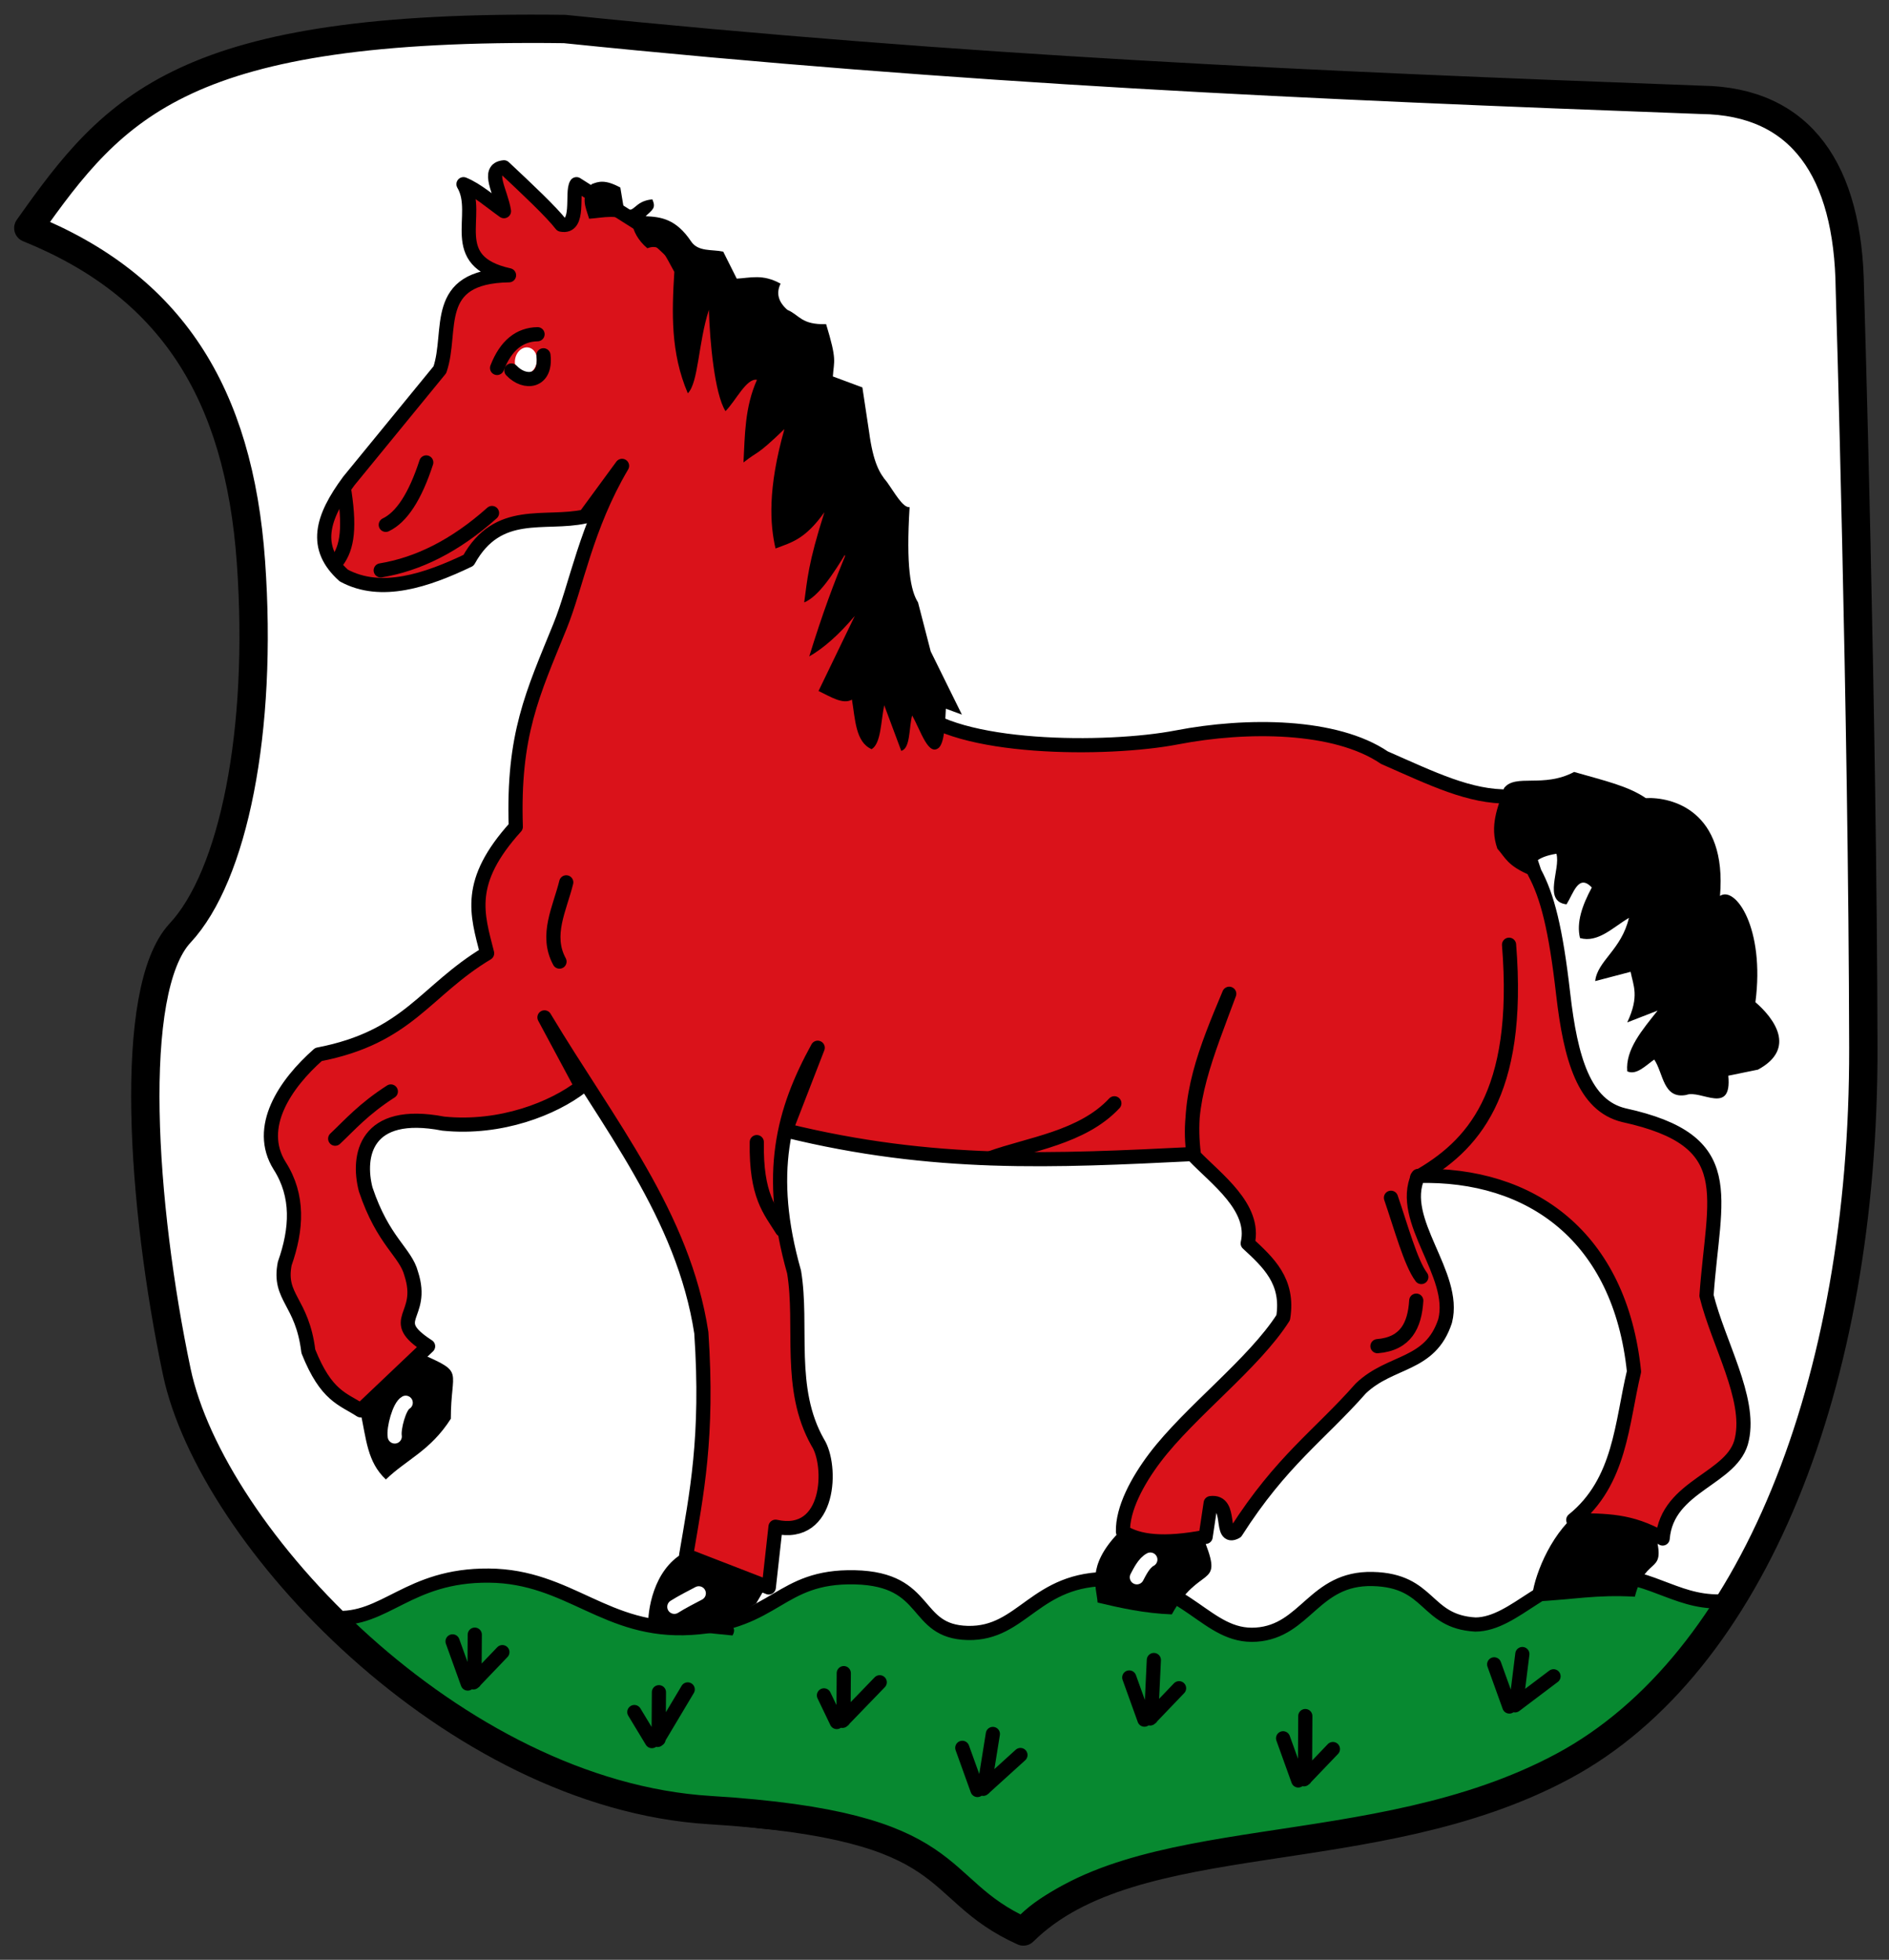 <!-- Created with Inkscape (http://www.inkscape.org/) -->
<svg xmlns:rdf="http://www.w3.org/1999/02/22-rdf-syntax-ns#" xmlns="http://www.w3.org/2000/svg" height="415" width="400" version="1.1" xmlns:cc="http://creativecommons.org/ns#" xmlns:dc="http://purl.org/dc/elements/1.1/">
 <rect width="100%" height="100%" fill="#333333" stroke="none"/>

 <g transform="translate(0,-42)">
  <path d="M6,90.286c18.344-25.973,32.856-43.2,113.57-42.143,84.472,8.663,157.13,11.902,240.71,15,21.191,0.259,31.13,15.05,31.429,40,0,0,2.715,89.592,2.857,160.71,0.14,71.13-23.41,130.59-63.57,152.15s-90.86,11.82-114.29,35c-20.38-9.16-12.25-22.38-66.42-25.71-54.182-3.34-105.5-57.84-112.86-92.86-7.365-35.02-10.54-80.78,0.714-92.86,11.254-12.07,17.558-42.66,15-78.57-2.559-35.91-16.976-58.5-47.143-70.714z" fill="#FFF"/>
  <path stroke-linejoin="round" d="m72.786,163.86c-6.506-5.864-4.715-12.17,1.071-20l19.286-23.571c2.83-8.275-1.926-19.734,14.643-20-13.662-3.021-5.79-12.785-9.643-19.286,2.857,1.163,5.714,3.691,8.571,5.714-0.576-3.937-3.908-8.936,0-9.286,4.965,4.659,9.964,9.341,12.143,12.143,4.069,0.833,2.087-6.905,3.214-8.571l14.643,9.286c32.719,28.038,40.081,63.45,56.786,101.43,8.708,9.166,40.876,9.295,55.714,6.429,14.839-2.866,33.588-2.73,43.929,4.286,10.166,4.463,18.128,8.414,26.429,8.214l5.357,16.071c2.728,5.048,4.489,11.892,6.071,25.714s4.457,23.687,12.857,25.714c24.772,5.413,18.99,16.862,17.5,38.214,2.5,10.119,9.405,21.678,7.5,30.357-1.669,8.505-15.865,9.679-16.786,21.071-7.024-3.993-11.905-3.723-18.929-3.929,10.03-8.11,10.24-20.53,12.86-31.42-2.94-28.57-21.81-42.05-45.71-41.43-4.299,9.463,8.248,20.763,5.714,30.714-3.136,9.639-11.508,8.213-17.857,14.286-8.785,9.971-16.789,15.261-26.429,30.357-3.73,2.063-0.562-6.7-5.357-6.071l-1.071,7.143c-8.96,1.727-14.243,1.004-17.5-1.071-0.124-4.84,3.022-10.733,6.786-15.714,7.402-9.762,20.932-19.881,27.143-29.643,1.238-7.736-3.188-11.697-7.519-15.721,1.78-7.646-6.754-13.677-11.41-18.565-1.79-10.917,2.766-21.505,7.5-34.286-5.059,12.024-9.036,21.905-7.5,33.929-29.662,1.459-55.015,2.724-86.429-5l6.786-17.5c-7.325,13.331-10.915,26.603-5,47.5,1.888,11.429-1.465,24.643,5,36.071,3.124,4.781,2.793,20.456-8.929,17.857l-1.429,12.857-17.5-6.786c2.184-12.934,4.712-25.005,3.214-47.143-3.818-24.907-19.564-44.036-33.214-66.786l7.857,14.643c-5.901,4.588-17.076,9.102-29.286,7.857-16.59-3.202-18.251,6.865-16.429,13.929,3.691,11.037,8.452,13.286,9.643,17.857,3.027,9.312-5.441,9.504,3.571,15.357l-14.286,13.571c-3.809-2.487-7.262-2.982-11.071-12.5-1.31-10.714-6.417-11.283-5-18.571,2.582-7.325,2.995-14.339-1.071-20.714-5.079-8.107,1.129-17.335,8.214-23.571,19.093-3.675,22.53-13.533,35.714-21.429-2.12-8.342-4.536-15.066,6.071-26.786-0.635-19.512,3.539-28.125,9.366-42.468,3.481-8.567,5.483-21.017,13.134-33.961l-7.857,10.714c-8.537,1.872-18.405-2.019-24.643,9.286-8.857,4.241-18.519,7.506-26.429,3.214z" stroke="#000" stroke-linecap="round" stroke-miterlimit="4" stroke-dasharray="none" stroke-width="3" fill="#da121a"/>
  <path d="m103.57,107.89a2.857,2.321,0,1,1,-5.714,0,2.857,2.321,0,1,1,5.714,0z" transform="matrix(0.203,-0.979,0.979,0.203,-14.699,195.094)" fill="#FFF"/>
  <path d="m124.75,88.321c-0.846-2.738-1.872-4.583,0.536-7.321,1.391-0.553,2.818-1.061,6.071,0.714l0.714,4.286c2.369,1.538,1.974-1.42,6.071-1.786,0.803,1.875,0.055,2.154-1.429,3.571,3.214,0.149,6.429,0.538,9.643,5.357,1.508,2.223,4.425,1.627,6.786,2.143l2.86,5.715c2.874-0.137,5.511-1.044,9.286,1.071-1.023,2.095-0.404,3.917,1.429,5.536,2.671,1.164,2.936,3.175,8.214,3.036,2.352,7.709,1.653,7.656,1.429,11.071l6.25,2.321,1.429,9.464c0.86,6.395,2.187,8.708,3.75,10.536,1.654,2.304,3.389,5.517,4.821,5.357-0.769,12.455,0.185,17.675,1.786,20.179l2.679,10.357,6.607,13.393-3.393-1.25c-0.163,3.52-0.335,7.02-1.429,8.214-2.264,2.043-3.889-3.572-5.714-6.786-0.694,2.625-0.345,6.988-2.305,7.502l-3.603-9.662c-0.724,3.374-0.655,8.071-2.664,9.303-3.414-1.474-3.472-6.305-4.174-10.49-1.939,1.101-4.576-0.646-7.076-1.831,2.863-5.899,5.163-10.683,7.679-15.893-3.46,4.085-6.659,6.867-9.643,8.571,2.798-9.07,5.238-15.632,8.036-22.321-3.036,5.023-6.071,9.624-9.107,10.893,0.666-4.785,0.801-8.213,4.286-19.107-4.148,5.785-6.919,6.371-10.357,7.679-1.174-5.079-1.702-12.586,1.884-25.282-6.157,5.909-5.309,4.42-8.67,7.067,0.311-5.833,0.262-11.667,2.857-17.5-2.221-0.407-4.442,4.394-6.664,6.633-2.3-3.596-3.341-14.883-3.515-21.455-2.262,6.986-2.202,15.428-4.464,17.679-3.675-8.571-3.387-17.143-2.857-25.714-2.026-3.561-2.748-6.14-5.714-5-1.981-1.667-3.019-3.691-3.214-5.357-3.036-2.028-6.071-1.098-9.107-0.893z" fill="#000"/>
  <path d="m318.5,208.86c2.424-3.087,8.281,0.068,14.821-3.393,6.682,1.913,11.462,2.999,15.179,5.536,5.564-0.268,17.223,2.677,15.714,20.714,3.268-2.195,9.55,6.835,7.5,22.5,3.923,3.393,8.797,9.821,0.536,14.286l-6.279,1.283c0.824,8.519-5.849,2.876-8.9,4.074-4.931,0.932-4.828-4.609-6.786-7.5-1.905,1.373-3.809,3.374-5.714,2.5-0.4-4.61,3.14-8.72,6.43-12.86l-6.429,2.5c2.636-5.606,1.263-7.81,0.714-10.714l-7.5,1.964c0.464-4.315,5.56-6.605,7.143-13.393-3.37,2.008-6.548,5.354-10.357,4.286-0.809-3.298,0.467-6.943,2.5-10.714-2.827-2.975-3.868,1.196-5.357,3.571-5.118-0.611-1.19-7.5-2.143-10.714-4.181,0.67-5.731,2.304-5.357,4.643-5.058-2.076-5.454-3.854-7.143-5.714-1.726-4.898,0.121-8.826,1.429-12.857z" fill="#000"/>
  <path stroke-linejoin="miter" d="m70.643,384.57c10.908,0.84,15.71-9.063,32.857-8.929s24.731,12.194,42.857,11.071c18.12-1.12,18.52-11.07,34.64-10.71,16.116,0.361,12.191,11.517,23.929,11.786,11.737,0.268,14.123-11.728,30.357-11.429,16.234,0.299,20.188,12.502,30.714,11.786,10.527-0.716,12.204-12.071,24.643-11.786,12.439,0.286,10.981,9.027,21.786,9.643,8.456-0.069,15.363-11.114,26.786-10.714,11.423,0.4,16.467,6.739,26.786,5.714-28.156,49.472-78.143,46.885-130.36,57.5-11.287,3.929-17.569,8.214-20.357,12.143-12.416-7.188-15.947-16.311-36.071-21.786-50.75-1.42-75.49-16.13-108.58-44.28z" stroke="#000" stroke-linecap="butt" stroke-miterlimit="4" stroke-dasharray="none" stroke-width="3" fill="#078930"/>
  <path d="m236.71,366.71c-6.668,7.012-4.53,11.362-4.286,14.643,4.919,1.153,9.864,2.279,15.714,2.5,5.742-10.501,10.797-5.5,7.143-15-8.708,1.129-14.576-0.445-18.571-2.143z" fill="#000"/>
  <path d="m332.97,363.32c-5.779,5.436-8.744,14.564-8.571,17.857,9.308-0.499,13.43-1.525,21.786-1.071,2.441-9.534,7.187-3.783,3.929-14.643-9.065-2.442-13.148-0.445-17.143-2.143z" fill="#000"/>
  <path d="m144.76,370.82c-6.493,3.65-7.673,12.421-7.5,15.714l17.857,1.786c1.849-3.376-5.15-1.05,5-6.786l2.5-4.286c-8.708,1.129-13.862-7.231-17.857-6.429z" fill="#000"/>
  <path stroke-linejoin="round" d="m142.79,382.25c1.498-0.957,3.833-2.154,5.179-2.857" stroke="#FFF" stroke-linecap="round" stroke-miterlimit="4" stroke-dasharray="none" stroke-width="3" fill="none"/>
  <path stroke-linejoin="round" d="m240.73,376c0.605-1.136,1.511-3.047,2.857-3.75" stroke="#FFF" stroke-linecap="round" stroke-miterlimit="4" stroke-dasharray="none" stroke-width="3" fill="none"/>
  <path d="m76.357,341.18c1.215,5.539,1.389,10.403,5.357,14.107,4.345-4.226,9.405-6.05,13.75-12.857,0.005-10.417,2.963-9.665-5.893-13.571z" fill="#000"/>
  <path stroke-linejoin="round" d="m83.589,346.18c-0.288-1.672,0.976-6.44,2.321-7.143" stroke="#FFF" stroke-linecap="round" stroke-miterlimit="4" stroke-dasharray="none" stroke-width="3" fill="none"/>
  <path stroke-linejoin="round" d="m321.03,402.95,1.331-10.696m-1.548,10.862,8.15-6.151m-9.354,6.398-3.214-8.929m-40.064,24.173,0.069-13.222m-0.285,13.388,6.13-6.403m-7.334,6.651-3.214-8.929m-27.942-4.364,0.574-12.212m-0.79,12.377,6.13-6.403m-7.334,6.651-3.214-8.929m-30.72,23.415,1.837-11.454m-2.053,11.62,7.897-7.161m-9.102,7.408-3.214-8.929m-25.164-5.879,0.069-9.939m-0.285,10.105,7.897-8.171m-9.102,8.418-2.709-5.646m-35.013,9.273,0.069-9.939m-0.285,10.105,6.382-10.696m-7.587,10.944-3.719-6.151m-33.854-6.452,0.069-9.939m-0.285,10.105,6.13-6.403m-7.334,6.651-3.214-8.929m12.458-269.12c2.866,3.047,7.451,2.441,6.786-3.214m94.64,170c8.214-2.962,19.43-4.292,26.25-11.607m65,36.786c-2.235-2.959-4.306-10.619-6.429-16.786m-128.93,6.786c-2.561-4.124-5.538-7.135-5.357-18.571m131.43,43.214c6.005-0.492,7.897-4.411,8.214-9.643m-181.42-71.79c-3.044-5.595,0.046-11.19,1.429-16.786m-48.929,54.286c3.105-2.922,5.976-6.262,11.786-10m217.32,18.214c11.539-6.563,22.032-17.331,19.464-49.286m-248.57-80.7c2.307-2.749,3.258-6.569,1.964-15.179m8.75,6.964c3.327-1.583,6.196-5.917,8.571-13.214m-9.643,22.857c7.858-1.3,15.715-5.14,23.568-12.15m1.071-30.714c1.878-4.829,4.789-7.075,8.571-7.143" stroke="#000" stroke-linecap="round" stroke-miterlimit="4" stroke-dasharray="none" stroke-width="3" fill="none"/>
  <path stroke-linejoin="round" d="M6,90.286c18.344-25.973,32.856-43.2,113.57-42.143,84.472,8.663,157.13,11.902,240.71,15,21.191,0.259,31.13,15.05,31.429,40,0,0,2.715,89.592,2.857,160.71,0.14,71.13-23.41,130.59-63.57,152.15s-90.86,11.82-114.29,35c-20.38-9.16-12.25-22.38-66.42-25.71-54.182-3.34-105.5-57.84-112.86-92.86-7.365-35.02-10.54-80.78,0.714-92.86,11.254-12.07,17.558-42.66,15-78.57-2.559-35.91-16.976-58.5-47.143-70.714z" stroke="#000" stroke-linecap="round" stroke-miterlimit="4" stroke-dasharray="none" stroke-width="6" fill="none"/>
 </g>
</svg>
